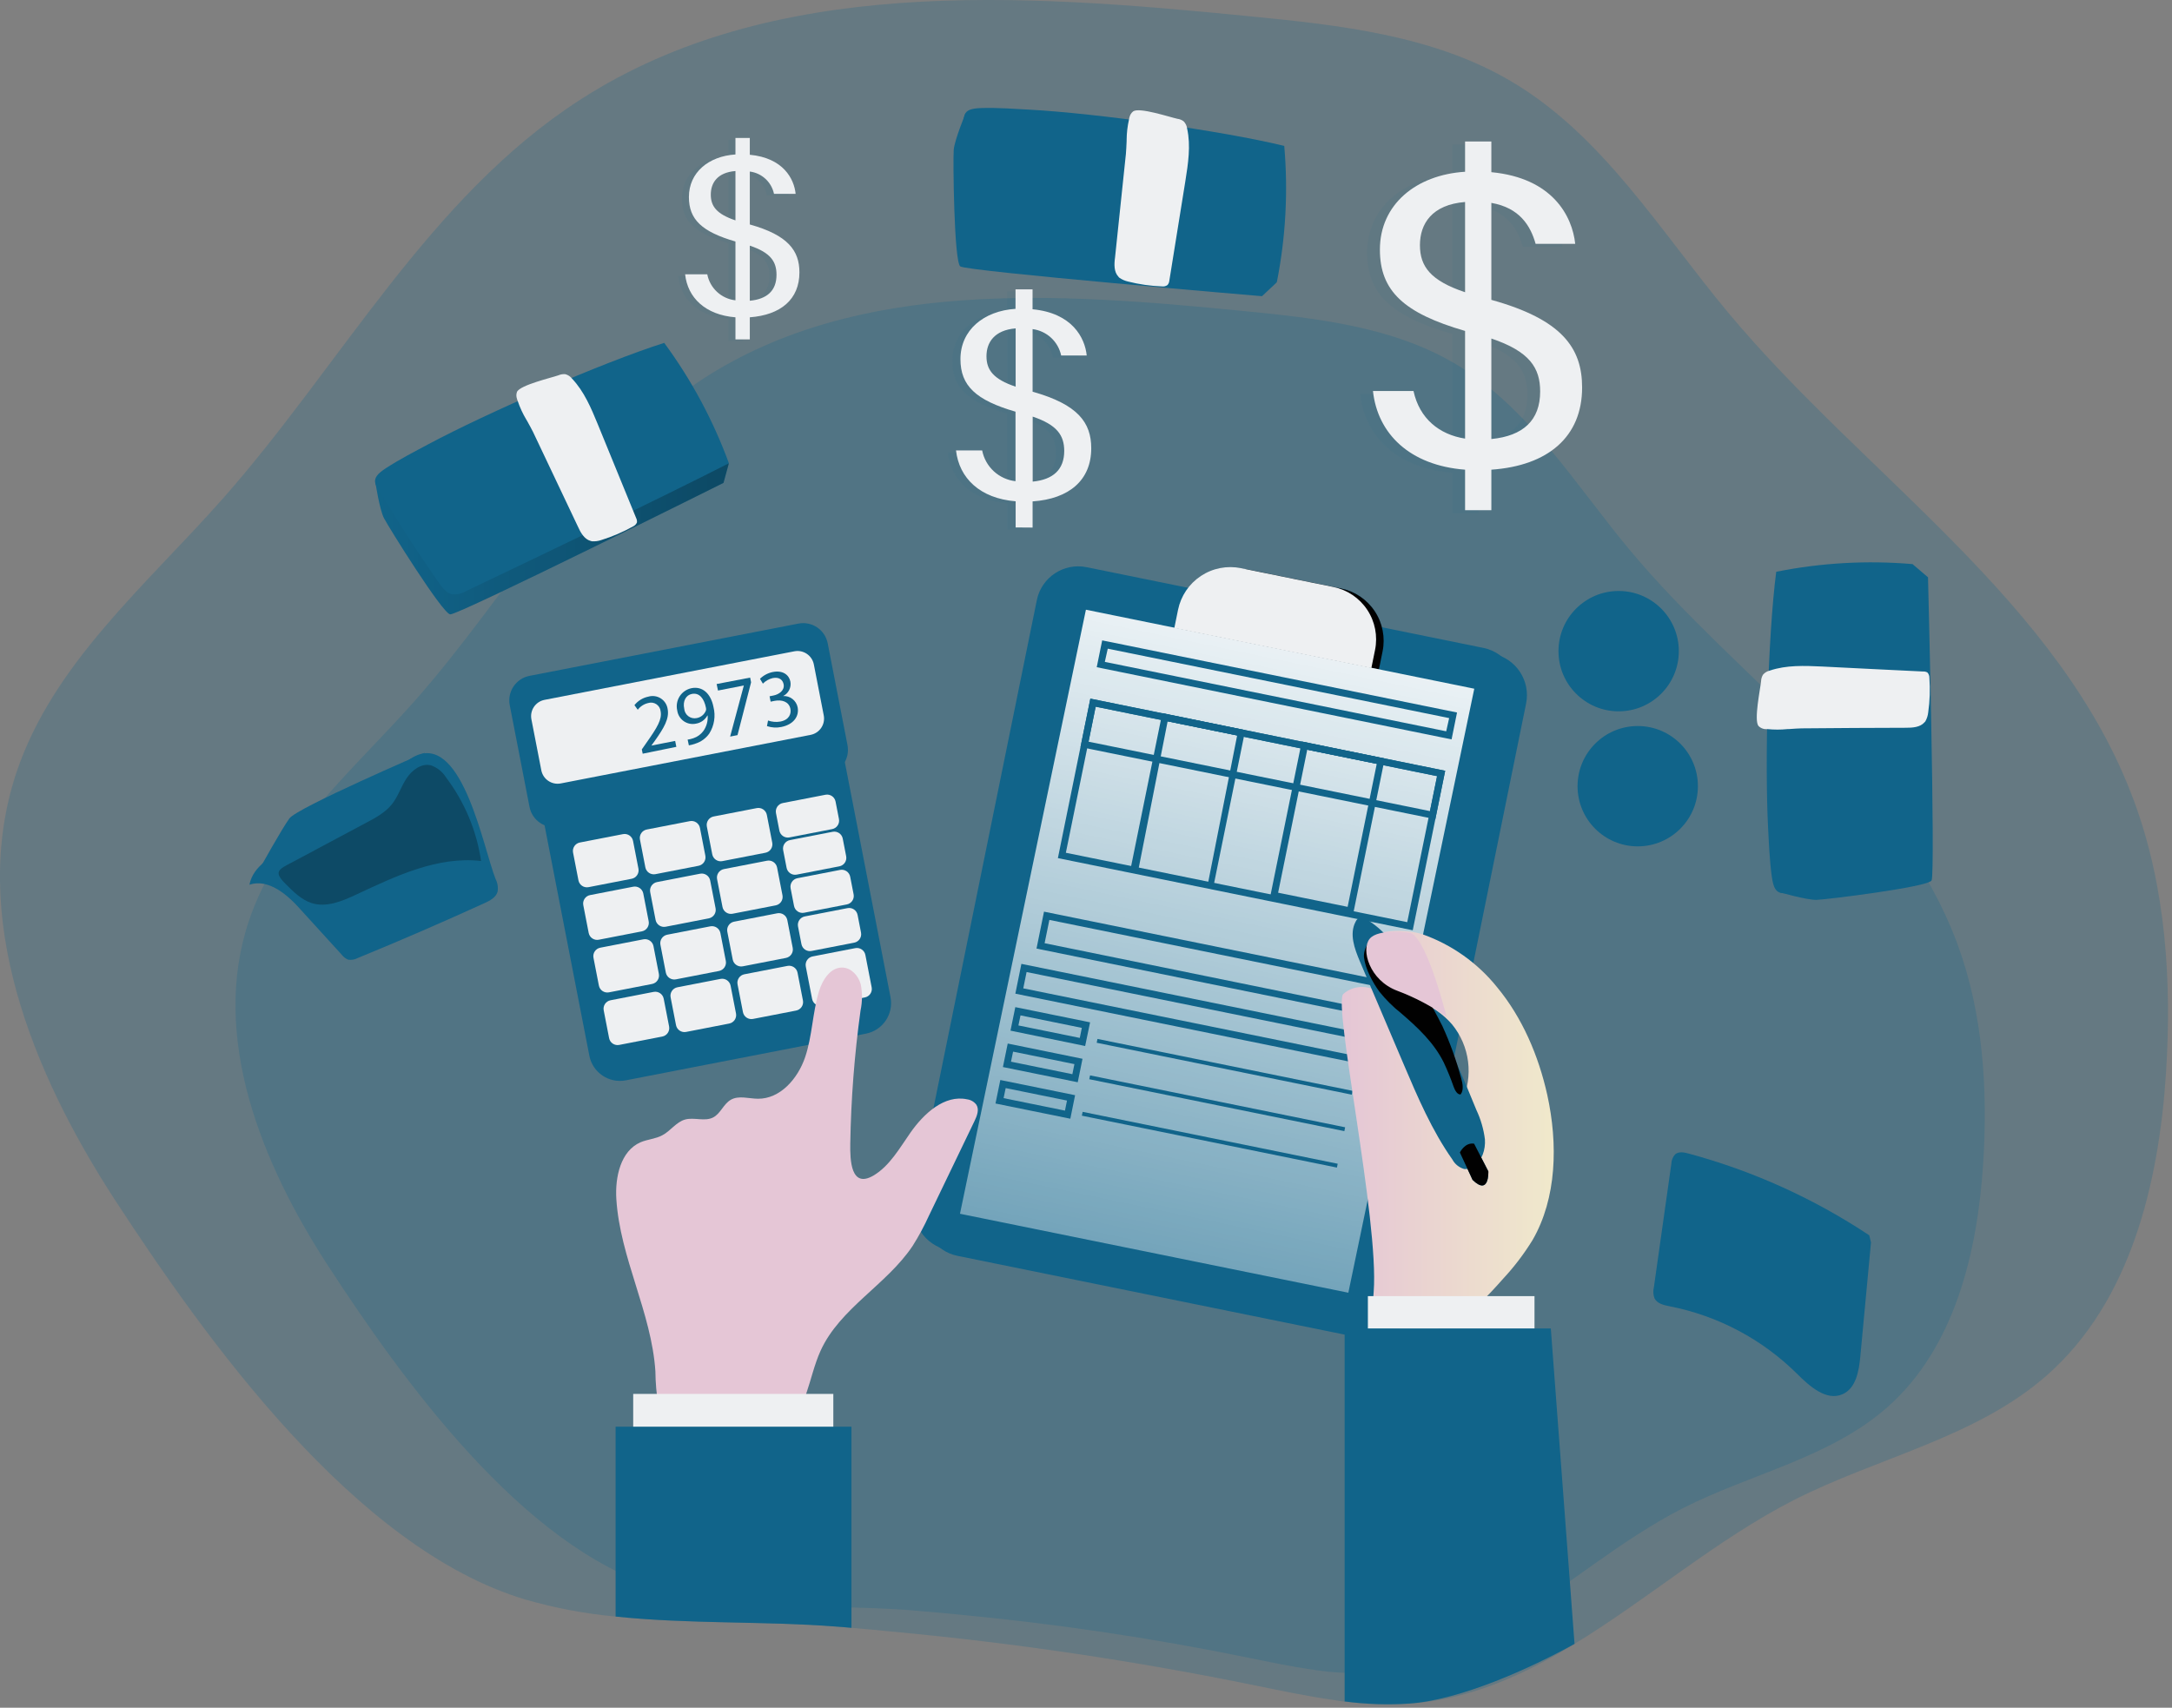 <svg width="510" height="401" viewBox="0 0 510 401" fill="none" xmlns="http://www.w3.org/2000/svg">
<rect x="0" y="0" width="510" height="401" fill="#808080" stroke="none"/>
<g clip-path="url(#clip0)">
<path opacity="0.24" d="M508.59 252.01C506.89 278.01 500.24 305.65 480.67 322.9C464.01 337.6 440.96 342.18 421.16 352.26C403.16 361.46 386.96 375.5 369.71 386.01C367.88 387.15 366.01 388.23 364.14 389.28C353.8 395.01 342.97 399.17 331.02 400.05C325.92 400.392 320.798 400.228 315.73 399.56C314.92 399.46 314.13 399.36 313.31 399.2C307.13 398.35 301.01 397.04 294.88 395.8C266.572 389.995 237.965 385.756 209.19 383.1C206.12 382.77 203.01 382.51 199.93 382.24C198.62 382.11 197.34 382.02 196.04 381.92C181.27 380.77 165.56 381.26 150.24 380.08C148.353 379.953 146.457 379.79 144.55 379.59C137.369 378.931 130.267 377.592 123.34 375.59C83.34 363.64 48.34 314.51 26.88 281.59C7.54 251.8 -7.39 215.01 3.88 181.33C12.46 155.8 34.26 137.47 52.1 117.33C80.1 85.71 100.7 46.33 136.18 23.45C181.27 -5.69 239.47 -1.5 292.92 3.77C314.36 5.87 336.55 8.22 355.04 19.22C376.42 31.92 389.81 54.22 405.75 73.36C437.86 111.88 483.84 141.14 501.13 188.21C508.59 208.47 509.96 230.5 508.59 252.01Z" fill="#11648A"/>
<path opacity="0.24" d="M465.66 273.26C464.29 294.26 458.93 316.55 443.14 330.46C429.69 342.32 411.14 346.02 395.14 354.15C380.59 361.58 367.54 372.91 353.62 381.38C352.15 382.31 350.62 383.18 349.14 384.02C340.79 388.65 332.05 392.02 322.41 392.71C318.294 392.99 314.16 392.86 310.07 392.32C309.41 392.24 308.78 392.16 308.12 392.03C303.12 391.34 298.19 390.28 293.25 389.28C270.408 384.601 247.327 381.18 224.11 379.03C221.63 378.77 219.11 378.56 216.63 378.35C215.58 378.24 214.55 378.16 213.49 378.08C201.58 377.16 188.9 377.55 176.54 376.6C175.007 376.5 173.477 376.37 171.95 376.21C166.154 375.667 160.422 374.579 154.83 372.96C122.57 363.32 94.27 323.68 76.98 297.14C61.38 273.14 49.33 243.42 58.44 216.24C65.36 195.62 82.95 180.85 97.35 164.62C119.93 139.11 136.57 107.36 165.19 88.88C201.59 65.37 248.52 68.75 291.65 73C308.94 74.7 326.85 76.6 341.77 85.47C359.02 95.72 369.82 113.73 382.68 129.15C408.59 160.24 445.68 183.85 459.68 221.83C465.66 238.13 466.77 255.91 465.66 273.26Z" fill="#11648A"/>
<path d="M88.09 112.93C88.09 112.93 89.09 119.61 90.16 121.68C91.23 123.75 103.87 144.03 105.71 144.26C107.55 144.49 169.88 113.39 169.88 113.39L171.15 108.78L88.09 112.93Z" fill="#11648A"/>
<path opacity="0.26" d="M88.09 112.93C88.09 112.93 89.09 119.61 90.16 121.68C91.23 123.75 103.87 144.03 105.71 144.26C107.55 144.49 169.88 113.39 169.88 113.39L171.15 108.78L88.09 112.93Z" fill="url(#paint0_linear)"/>
<path d="M61.27 203.47C61.27 203.47 66.11 194.72 67.95 192.18C69.79 189.64 99.74 176.75 99.74 176.75C99.74 176.75 88.45 189.88 86.38 190.8C84.31 191.72 61.27 203.47 61.27 203.47Z" fill="#11648A"/>
<path opacity="0.26" d="M369.74 288.96C367.91 296.32 368.82 306.47 368.82 306.47L369.71 386.01C367.88 387.15 366.01 388.23 364.14 389.28C353.8 395.01 342.97 399.17 331.02 400.05C325.118 400.431 319.192 400.159 313.35 399.24V332.24C313.353 328.912 312.225 325.681 310.149 323.079C308.074 320.477 305.176 318.657 301.93 317.92C280.04 312.92 234.01 302.66 230.18 303.01C225.11 303.47 216.79 315.01 211.72 321.44C206.65 327.87 208.27 333.18 208.27 333.18L209.22 383.1C206.15 382.77 203.04 382.51 199.96 382.24C198.65 382.11 197.37 382.02 196.07 381.92C181.3 380.77 165.59 381.26 150.27 380.08L146.74 341.49L148.74 327.29C148.74 327.29 148.64 309.22 146.32 301.86C144 294.5 145.4 291.25 145.4 286.18C145.4 281.11 189.2 265 189.2 265L185.89 251.62C185.89 251.62 151.32 260.85 145.79 259.94C140.26 259.03 143.5 250.25 143.5 250.25L196.04 200.5L207.1 240.1C207.1 240.1 202.94 258.1 208.47 266.84C214 275.58 221.37 269.13 223.66 266.39C225.95 263.65 233.74 259.12 233.74 259.12L260.09 165.47C260.09 165.47 332.89 162.23 346.17 161.74C359.45 161.25 362.38 171.46 362.83 173.3C363.28 175.14 355.01 200.96 353.15 215.68C351.29 230.4 359.15 233.68 359.15 233.68C378.51 252.07 371.61 281.56 369.74 288.96Z" fill="url(#paint1_linear)"/>
<path d="M350.602 153.519L257.441 134.565C252.078 133.474 246.845 136.937 245.754 142.301L217.087 283.204C215.996 288.567 219.459 293.8 224.822 294.891L317.984 313.845C323.347 314.936 328.579 311.473 329.67 306.109L358.338 165.206C359.429 159.843 355.965 154.61 350.602 153.519Z" fill="#11648A"/>
<path d="M350.602 153.519L257.441 134.565C252.078 133.474 246.845 136.937 245.754 142.301L217.087 283.204C215.996 288.567 219.459 293.8 224.822 294.891L317.984 313.845C323.347 314.936 328.579 311.473 329.67 306.109L358.338 165.206C359.429 159.843 355.965 154.61 350.602 153.519Z" fill="url(#paint2_linear)"/>
<path d="M348.304 152.138L255.142 133.185C249.779 132.093 244.546 135.557 243.455 140.92L214.788 281.823C213.697 287.186 217.16 292.419 222.524 293.51L315.685 312.464C321.048 313.555 326.281 310.092 327.372 304.729L356.039 163.825C357.13 158.462 353.667 153.23 348.304 152.138Z" fill="#11648A"/>
<path d="M293.163 133.76L314.849 138.172C318.108 138.835 320.97 140.765 322.806 143.539C324.642 146.312 325.3 149.701 324.637 152.96L323.778 157.184L277.486 147.765L278.344 143.552C278.671 141.935 279.315 140.398 280.238 139.03C281.16 137.662 282.344 136.489 283.721 135.58C285.098 134.67 286.64 134.041 288.261 133.729C289.881 133.416 291.547 133.427 293.163 133.76Z" fill="#11648A"/>
<path d="M293.163 133.76L314.849 138.172C318.108 138.835 320.97 140.765 322.806 143.539C324.642 146.312 325.3 149.701 324.637 152.96L323.778 157.184L277.486 147.765L278.344 143.552C278.671 141.935 279.315 140.398 280.238 139.03C281.16 137.662 282.344 136.489 283.721 135.58C285.098 134.67 286.64 134.041 288.261 133.729C289.881 133.416 291.547 133.427 293.163 133.76Z" fill="url(#paint3_linear)"/>
<path d="M316.6 303.55L225.41 285.01L254.98 143.17L346.17 161.72L316.6 303.55Z" fill="url(#paint4_linear)"/>
<path d="M291.397 133.416L313.082 137.828C316.341 138.491 319.203 140.421 321.039 143.195C322.875 145.968 323.533 149.357 322.87 152.616L322.003 156.879L275.741 147.467L276.608 143.204C277.271 139.945 279.202 137.083 281.975 135.247C284.749 133.411 288.137 132.753 291.397 133.416Z" fill="#EEF0F2"/>
<path d="M340.84 173.62L257.52 156.67L258.8 150.37L342.12 167.31L340.84 173.62ZM259.42 155.42L339.58 171.72L340.27 168.62L260.11 152.32L259.42 155.42Z" fill="#11648A"/>
<path d="M331.72 218.44L248.4 201.5L256.02 164.05L339.34 180.99L331.72 218.44ZM250.27 200.24L330.43 216.54L337.43 182.25L257.27 165.94L250.27 200.24Z" fill="#11648A"/>
<path d="M337.03 192.36L253.71 175.42L256.02 164.05L339.34 180.99L337.03 192.36ZM255.61 174.16L335.77 190.46L337.44 182.25L257.27 165.94L255.61 174.16Z" fill="#11648A"/>
<path d="M284.92 208.15L265.44 204.15L272.91 167.44L292.39 171.44L284.92 208.15ZM267.34 204.01L283.66 207.33L290.49 172.7L274.17 169.38L267.34 204.01Z" fill="#11648A"/>
<path d="M317.69 214.81L298.2 210.81L305.67 174.1L325.15 178.1L317.69 214.81ZM300.11 209.62L316.43 212.94L323.27 179.36L306.95 176.04L300.11 209.62Z" fill="#11648A"/>
<path d="M325.68 239.48L243.38 222.74L245.14 214.07L327.45 230.8L325.68 239.48ZM245.28 221.48L324.43 237.62L325.55 232.1L246.4 216.01L245.28 221.48Z" fill="#11648A"/>
<path d="M326.46 251.24L238.41 233.33L239.83 226.33L327.88 244.24L326.46 251.24ZM240.27 232.08L325.16 249.34L325.94 245.52L241.05 228.25L240.27 232.08Z" fill="#11648A"/>
<path d="M254.8 245.62L237.27 242.01L238.4 236.49L255.96 240.06L254.8 245.62ZM239.13 240.79L253.54 243.72L254.02 241.36L239.62 238.43L239.13 240.79Z" fill="#11648A"/>
<path d="M317.586 256.141L257.693 243.956L257.51 244.857L317.403 257.043L317.586 256.141Z" fill="#11648A"/>
<path d="M253.06 254.13L235.49 250.56L236.62 245.04L254.18 248.62L253.06 254.13ZM237.39 249.3L251.8 252.24L252.28 249.87L237.88 246.94L237.39 249.3Z" fill="#11648A"/>
<path d="M315.845 264.702L255.952 252.517L255.768 253.419L315.661 265.604L315.845 264.702Z" fill="#11648A"/>
<path d="M251.32 262.69L233.75 259.12L234.88 253.6L252.44 257.17L251.32 262.69ZM235.65 257.86L250.06 260.79L250.54 258.43L236.14 255.5L235.65 257.86Z" fill="#11648A"/>
<path d="M314.103 273.264L254.21 261.078L254.027 261.98L313.92 274.165L314.103 273.264Z" fill="#11648A"/>
<path opacity="0.26" d="M314.67 227.95C313.94 231.47 310.25 233.56 308.72 236.81C307.968 238.75 307.604 240.819 307.65 242.9L305.7 288.62C305.47 293.85 305.27 299.23 307.01 304.17C308.75 309.11 312.9 313.56 318.11 314.04C319.734 314.214 321.37 313.863 322.78 313.04C325.85 311.15 326.54 307.04 326.88 303.49C329.07 280.38 328.83 257.11 328.1 233.91C328.133 231.784 327.853 229.665 327.27 227.62C326.13 224.34 322.15 219.34 318.7 218.23C312.65 216.24 315.27 224.83 314.67 227.95Z" fill="url(#paint5_linear)"/>
<path d="M185.758 152.381L129.392 163.337C125.429 164.107 122.841 167.945 123.612 171.908L138.382 247.895C139.152 251.858 142.99 254.447 146.953 253.676L203.318 242.72C207.281 241.95 209.869 238.113 209.099 234.15L194.328 158.162C193.558 154.199 189.721 151.611 185.758 152.381Z" fill="#11648A"/>
<path d="M187.471 146.428L124.333 158.701C121.15 159.319 119.072 162.401 119.69 165.583L124.335 189.476C124.953 192.658 128.035 194.736 131.217 194.118L194.355 181.845C197.538 181.226 199.616 178.145 198.997 174.963L194.353 151.07C193.734 147.888 190.653 145.809 187.471 146.428Z" fill="#11648A"/>
<path d="M186.524 152.935L127.862 164.337C125.748 164.748 124.367 166.795 124.778 168.91L127.104 180.876C127.515 182.99 129.562 184.371 131.676 183.96L190.338 172.557C192.453 172.146 193.833 170.099 193.422 167.985L191.096 156.019C190.685 153.904 188.638 152.524 186.524 152.935Z" fill="#EEF0F2"/>
<path d="M146.276 195.867L136.155 197.834C135.06 198.047 134.345 199.107 134.558 200.202L135.825 206.72C136.038 207.815 137.098 208.53 138.193 208.318L148.314 206.35C149.409 206.138 150.124 205.077 149.911 203.982L148.644 197.464C148.432 196.369 147.371 195.654 146.276 195.867Z" fill="#EEF0F2"/>
<path d="M161.986 192.815L151.865 194.782C150.77 194.995 150.055 196.055 150.268 197.151L151.534 203.669C151.747 204.764 152.808 205.479 153.903 205.266L164.023 203.299C165.119 203.086 165.834 202.026 165.621 200.93L164.354 194.412C164.141 193.317 163.081 192.602 161.986 192.815Z" fill="#EEF0F2"/>
<path d="M177.693 189.754L167.572 191.721C166.477 191.934 165.762 192.994 165.975 194.089L167.242 200.607C167.455 201.702 168.515 202.418 169.61 202.205L179.731 200.237C180.826 200.025 181.541 198.964 181.328 197.869L180.061 191.351C179.848 190.256 178.788 189.541 177.693 189.754Z" fill="#EEF0F2"/>
<path d="M148.679 208.212L138.558 210.179C137.463 210.392 136.748 211.452 136.961 212.547L138.227 219.065C138.44 220.16 139.501 220.876 140.596 220.663L150.716 218.696C151.811 218.483 152.527 217.422 152.314 216.327L151.047 209.809C150.834 208.714 149.774 207.999 148.679 208.212Z" fill="#EEF0F2"/>
<path d="M164.388 205.16L154.267 207.127C153.172 207.34 152.457 208.401 152.67 209.496L153.937 216.014C154.15 217.109 155.21 217.824 156.305 217.611L166.426 215.644C167.521 215.431 168.236 214.371 168.023 213.276L166.756 206.758C166.543 205.663 165.483 204.947 164.388 205.16Z" fill="#EEF0F2"/>
<path d="M180.095 202.109L169.975 204.076C168.88 204.289 168.165 205.349 168.377 206.444L169.644 212.962C169.857 214.057 170.918 214.773 172.013 214.56L182.133 212.593C183.228 212.38 183.944 211.319 183.731 210.224L182.464 203.706C182.251 202.611 181.191 201.896 180.095 202.109Z" fill="#EEF0F2"/>
<path d="M151.071 220.567L140.95 222.534C139.855 222.747 139.14 223.807 139.353 224.902L140.62 231.42C140.833 232.516 141.893 233.231 142.988 233.018L153.109 231.051C154.204 230.838 154.919 229.777 154.706 228.682L153.439 222.164C153.226 221.069 152.166 220.354 151.071 220.567Z" fill="#EEF0F2"/>
<path d="M166.79 217.515L156.67 219.483C155.575 219.695 154.859 220.756 155.072 221.851L156.339 228.369C156.552 229.464 157.612 230.179 158.707 229.966L168.828 227.999C169.923 227.786 170.638 226.726 170.426 225.631L169.159 219.113C168.946 218.018 167.885 217.302 166.79 217.515Z" fill="#EEF0F2"/>
<path d="M182.498 214.454L172.377 216.421C171.282 216.634 170.567 217.694 170.78 218.79L172.047 225.308C172.26 226.403 173.32 227.118 174.415 226.905L184.536 224.938C185.631 224.725 186.346 223.665 186.133 222.569L184.866 216.051C184.653 214.956 183.593 214.241 182.498 214.454Z" fill="#EEF0F2"/>
<path d="M153.473 232.912L143.353 234.879C142.258 235.092 141.542 236.153 141.755 237.248L143.022 243.766C143.235 244.861 144.295 245.576 145.391 245.363L155.511 243.396C156.606 243.183 157.322 242.123 157.109 241.028L155.842 234.51C155.629 233.414 154.568 232.699 153.473 232.912Z" fill="#EEF0F2"/>
<path d="M169.183 229.86L159.062 231.828C157.967 232.041 157.252 233.101 157.465 234.196L158.732 240.714C158.944 241.809 160.005 242.524 161.1 242.312L171.221 240.344C172.316 240.131 173.031 239.071 172.818 237.976L171.551 231.458C171.338 230.363 170.278 229.648 169.183 229.86Z" fill="#EEF0F2"/>
<path d="M184.9 226.809L174.78 228.776C173.685 228.989 172.969 230.05 173.182 231.145L174.449 237.663C174.662 238.758 175.722 239.473 176.817 239.26L186.938 237.293C188.033 237.08 188.748 236.02 188.536 234.925L187.269 228.407C187.056 227.311 185.995 226.596 184.9 226.809Z" fill="#EEF0F2"/>
<path d="M193.826 186.619L183.803 188.567C182.708 188.78 181.993 189.84 182.206 190.935L183.003 195.039C183.216 196.134 184.277 196.849 185.372 196.636L195.394 194.688C196.489 194.475 197.205 193.415 196.992 192.32L196.194 188.216C195.981 187.121 194.921 186.406 193.826 186.619Z" fill="#EEF0F2"/>
<path d="M195.513 195.317L185.49 197.265C184.395 197.478 183.68 198.538 183.893 199.633L184.698 203.776C184.911 204.871 185.971 205.586 187.066 205.373L197.089 203.425C198.184 203.212 198.899 202.152 198.686 201.057L197.881 196.914C197.668 195.819 196.608 195.104 195.513 195.317Z" fill="#EEF0F2"/>
<path d="M197.26 204.268L187.238 206.217C186.143 206.429 185.428 207.49 185.64 208.585L186.446 212.727C186.659 213.822 187.719 214.538 188.814 214.325L198.836 212.377C199.932 212.164 200.647 211.103 200.434 210.008L199.629 205.866C199.416 204.771 198.355 204.055 197.26 204.268Z" fill="#EEF0F2"/>
<path d="M199 213.242L188.978 215.19C187.882 215.403 187.167 216.463 187.38 217.558L188.185 221.7C188.398 222.796 189.458 223.511 190.554 223.298L200.576 221.35C201.671 221.137 202.386 220.077 202.173 218.981L201.368 214.839C201.155 213.744 200.095 213.029 199 213.242Z" fill="#EEF0F2"/>
<path d="M200.826 222.637L190.804 224.586C189.709 224.798 188.993 225.859 189.206 226.954L190.685 234.562C190.898 235.657 191.958 236.372 193.053 236.159L203.076 234.211C204.171 233.998 204.886 232.938 204.673 231.842L203.194 224.235C202.982 223.14 201.921 222.425 200.826 222.637Z" fill="#EEF0F2"/>
<path d="M319.98 225.44C320.42 227.99 322.67 229.73 324.83 230.92C330.34 233.92 336.75 235.62 340.96 240.55C342.999 243.043 344.297 246.059 344.705 249.254C345.114 252.449 344.616 255.694 343.27 258.62C342.8 259.57 342.11 260.55 341.1 260.62C340.232 260.586 339.409 260.229 338.79 259.62C332.677 254.668 328.403 247.809 326.65 240.14C326.15 237.95 325.8 235.6 324.43 233.88C322.22 231.1 317.94 231.15 315.43 233.39C312.92 235.63 323.85 286.59 322.55 303.33C322.42 304.97 322.27 306.75 323.08 308.19C323.464 308.829 323.966 309.389 324.56 309.84C329.04 313.48 335.33 313.36 340.3 311.03C345.27 308.7 349.2 304.5 352.92 300.29C355.526 297.494 357.847 294.446 359.85 291.19C365.54 281.36 365.85 268.63 363.3 257.05C361.25 247.86 357.43 238.93 351.52 231.8C346.949 226.115 340.886 221.814 334.01 219.38C329.67 217.97 318.64 217.52 319.98 225.44Z" fill="url(#paint6_linear)"/>
<path d="M360.31 304.35H321.19V312.07H360.31V304.35Z" fill="#EEF0F2"/>
<path d="M364.14 311.94L369.71 386.01C359.37 391.74 342.97 399.17 331.02 400.01C325.92 400.352 320.798 400.188 315.73 399.52V311.94H364.14Z" fill="#11648A"/>
<path d="M384.55 198.74C392.354 198.74 398.68 192.414 398.68 184.61C398.68 176.806 392.354 170.48 384.55 170.48C376.746 170.48 370.42 176.806 370.42 184.61C370.42 192.414 376.746 198.74 384.55 198.74Z" fill="#11648A"/>
<path d="M380.07 167.03C387.874 167.03 394.2 160.704 394.2 152.9C394.2 145.096 387.874 138.77 380.07 138.77C372.266 138.77 365.94 145.096 365.94 152.9C365.94 160.704 372.266 167.03 380.07 167.03Z" fill="#11648A"/>
<path d="M155.96 80.51C162.338 89.166 167.452 98.684 171.15 108.78C154.92 117.07 125.9 130.94 109.46 138.78C108.478 139.391 107.321 139.661 106.17 139.55C104.87 139.28 103.98 138.12 103.17 137.03C98.783 130.757 94.583 124.323 90.57 117.73C88.09 113.68 86.43 112.65 90.64 109.92C93.84 107.84 97.29 106.07 100.64 104.28C114.27 97 141.27 85.19 155.96 80.51Z" fill="#11648A"/>
<path opacity="0.26" d="M94.54 115.22C94.54 115.22 97.65 112.22 98.01 109.34L148.2 86.2C148.2 86.2 154.41 89.08 156.92 88.12L164.92 103.12C164.92 103.12 163.27 106.62 163.27 108.75L113.56 133.09C113.56 133.09 107.94 132.49 105.08 132.97L94.54 115.22Z" fill="url(#paint7_linear)"/>
<path d="M149.56 122.68C149.378 123.107 149.037 123.448 148.61 123.63C146.251 124.947 143.761 126.012 141.18 126.81C140.474 127.056 139.725 127.154 138.98 127.1C138.869 127.088 138.761 127.058 138.66 127.01C137.18 126.61 136.3 125.01 135.66 123.57C132.15 116.2 128.66 108.84 125.18 101.47C124.89 100.85 124.33 99.87 123.74 98.79L123.58 98.53C122.764 97.164 122.093 95.716 121.58 94.21C121.52 94.121 121.486 94.017 121.48 93.91C121.431 93.831 121.4 93.742 121.39 93.65C121.201 93.123 121.201 92.547 121.39 92.02C122.14 90.41 129.47 88.71 131.14 88.12C131.634 87.906 132.173 87.817 132.71 87.86C133.351 88.016 133.919 88.387 134.32 88.91C137.16 91.91 138.8 95.81 140.37 99.64C143.35 106.973 146.35 114.307 149.37 121.64C149.535 121.96 149.601 122.322 149.56 122.68Z" fill="#EEF0F2"/>
<path d="M68.11 198.87C64.02 200.78 59.43 203.3 58.57 207.74C63.13 206.25 67.57 210.15 70.73 213.74L80.27 224.21C80.649 224.717 81.161 225.108 81.75 225.34C82.51 225.465 83.291 225.335 83.97 224.97C93.97 220.87 103.9 216.57 113.76 212.07C115.04 211.49 116.47 210.74 116.84 209.37C117.005 208.343 116.833 207.291 116.35 206.37C113.46 198.97 108.73 173.24 98.07 177.28C93.75 178.93 90.07 185.21 86.63 188.14C81.07 192.79 74.59 195.85 68.11 198.87Z" fill="#11648A"/>
<path d="M438.92 290.07C425.894 281.415 411.551 274.927 396.45 270.86C395.45 270.58 394.18 270.35 393.35 271.04C392.786 271.656 392.463 272.455 392.44 273.29C391.067 282.95 389.7 292.617 388.34 302.29C388.129 303.138 388.178 304.03 388.48 304.85C389.1 306.11 390.69 306.47 392.06 306.74C403.335 308.948 413.708 314.434 421.88 322.51C424.88 325.51 428.88 329.11 432.71 327.35C435.77 325.95 436.48 322.01 436.8 318.66L439.32 291.76" fill="#11648A"/>
<path d="M213.76 265.99C216.9 261.5 221.76 256.99 227.09 258.14C227.521 258.196 227.936 258.338 228.31 258.558C228.685 258.778 229.011 259.071 229.27 259.42C229.98 260.56 229.4 262.03 228.82 263.24L218.13 285.44C217.02 287.888 215.743 290.256 214.31 292.53C208.22 301.69 197.21 307.18 192.67 317.19C189.82 323.49 189.49 331.53 183.91 335.61C180.91 337.83 176.91 338.29 173.12 338.36C169.985 338.407 166.851 338.233 163.74 337.84C161.959 337.707 160.225 337.203 158.65 336.36C157.574 335.6 156.658 334.634 155.956 333.518C155.254 332.403 154.78 331.16 154.56 329.86C154.141 327.26 153.917 324.633 153.89 322C152.98 308.17 145.58 295.38 144.72 281.54C144.4 276.4 145.72 270.25 150.41 268.22C152.06 267.52 153.94 267.43 155.51 266.58C157.44 265.58 158.77 263.46 160.88 262.88C162.99 262.3 165.48 263.41 167.45 262.39C169.2 261.49 169.88 259.23 171.59 258.25C173.46 257.17 175.8 257.98 177.95 258C183.22 258.06 187.35 253.25 189.04 248.27C190.73 243.29 190.77 237.88 192.28 232.84C193.11 230.1 195.01 227.07 197.86 227.2C199.93 227.29 201.57 229.14 202.11 231.14C202.508 233.172 202.491 235.264 202.06 237.29C200.627 247.655 199.823 258.098 199.65 268.56C199.59 272.4 199.77 279.14 205.09 276.04C208.9 273.79 211.27 269.54 213.76 265.99Z" fill="url(#paint8_linear)"/>
<path d="M195.67 327.31H148.68V336.04H195.67V327.31Z" fill="#EEF0F2"/>
<path d="M199.93 335.01V382.24C198.62 382.11 197.34 382.02 196.04 381.92C179.44 380.64 161.63 381.39 144.55 379.59V335.01H199.93Z" fill="#11648A"/>
<path d="M320.73 215.77C320.407 215.532 320.021 215.396 319.62 215.38C319.318 215.435 319.035 215.567 318.798 215.763C318.562 215.959 318.38 216.213 318.27 216.5C316.81 219.32 318.04 222.73 319.27 225.66L329.62 249.97C332.9 257.68 336.22 265.45 341.04 272.29C341.329 272.822 341.721 273.292 342.193 273.671C342.665 274.05 343.208 274.332 343.79 274.5C344.58 274.581 345.372 274.363 346.01 273.89C348.01 272.56 348.83 269.94 348.67 267.54C348.371 265.152 347.696 262.827 346.67 260.65C343.45 252.65 340.34 245.65 336.42 238.11C332.27 230.08 328.86 220.72 320.73 215.77Z" fill="#11648A"/>
<path d="M320.73 215.77C320.407 215.532 320.021 215.396 319.62 215.38C319.318 215.435 319.035 215.567 318.798 215.763C318.562 215.959 318.38 216.213 318.27 216.5C316.81 219.32 318.04 222.73 319.27 225.66L329.62 249.97C332.9 257.68 336.22 265.45 341.04 272.29C341.329 272.822 341.721 273.292 342.193 273.671C342.665 274.05 343.208 274.332 343.79 274.5C344.58 274.581 345.372 274.363 346.01 273.89C348.01 272.56 348.83 269.94 348.67 267.54C348.371 265.152 347.696 262.827 346.67 260.65C343.45 252.65 340.34 245.65 336.42 238.11C332.27 230.08 328.86 220.72 320.73 215.77Z" fill="url(#paint9_linear)"/>
<path d="M323.86 232.82C325.37 234.71 327.091 236.421 328.99 237.92C332.82 241.22 336.65 244.76 338.99 249.46C339.877 251.351 340.665 253.287 341.35 255.26C341.66 256.07 342.16 257.02 342.95 257C343.74 256 343.45 254.47 343.1 253.2C341.974 249.001 340.499 244.903 338.69 240.95C335.996 235.569 332.879 230.409 329.37 225.52C328.367 223.929 327.208 222.442 325.91 221.08C325.333 220.397 324.518 219.957 323.63 219.85C321.71 219.85 320.09 222.85 320.27 224.77C320.57 227.5 322.34 230.74 323.86 232.82Z" fill="url(#paint10_linear)"/>
<path d="M346.587 272.331C348.466 270.731 349.189 268.492 348.2 267.332C347.212 266.171 344.887 266.528 343.008 268.129C341.128 269.73 340.406 271.968 341.394 273.128C342.382 274.289 344.707 273.932 346.587 272.331Z" fill="url(#paint11_linear)"/>
<path d="M331.2 219.06C331.2 219.06 323.67 217.91 321.6 220.45C319.53 222.99 321.52 230.2 328.12 232.66C332.197 234.192 336.067 236.228 339.64 238.72C339.64 238.72 335.19 220.62 331.2 219.06Z" fill="url(#paint12_linear)"/>
<path d="M342.79 270.62C342.79 270.62 343.96 268.19 346.13 268.55L349.47 275.05C349.47 275.05 349.74 280.91 345.77 277.05L342.79 270.62Z" fill="#11648A"/>
<path d="M342.79 270.62C342.79 270.62 343.96 268.19 346.13 268.55L349.47 275.05C349.47 275.05 349.74 280.91 345.77 277.05L342.79 270.62Z" fill="url(#paint13_linear)"/>
<path opacity="0.26" d="M85.88 193.25C88.15 192.05 90.48 190.8 92.07 188.79C93.49 186.97 94.19 184.69 95.44 182.79C96.69 180.89 98.9 179.17 101.15 179.7C102.641 180.211 103.909 181.221 104.74 182.56C109.082 188.304 111.909 195.047 112.96 202.17C102.77 201.01 92.96 205.7 83.64 210.06C80.35 211.61 76.64 213.16 73.18 212.06C70.74 211.28 68.78 209.29 67.01 207.51C64.21 204.72 65.34 204.16 68.54 202.51L85.88 193.25Z" fill="url(#paint14_linear)"/>
<path opacity="0.26" d="M137.51 124.79L148.65 119.9C149.067 120.878 149.369 121.902 149.55 122.95C149.43 123.44 142.23 127.04 139.87 126.78C137.51 126.52 136.87 125.25 136.87 125.25L137.51 124.79Z" fill="url(#paint15_linear)"/>
<path opacity="0.26" d="M138.66 127.01C137.18 126.61 136.3 125.01 135.66 123.57C132.15 116.2 128.66 108.84 125.18 101.47C124.89 100.85 124.33 99.87 123.74 98.79L123.58 98.53C122.4 95.94 121.58 94.24 121.58 94.24C121.556 94.137 121.523 94.037 121.48 93.94C121.431 93.861 121.4 93.772 121.39 93.68C121.12 93.09 120.93 92.24 121.39 92.05C122.17 91.75 123.97 93.75 123.97 93.75L137.97 124.42L138.66 127.01Z" fill="url(#paint16_linear)"/>
<path d="M226.72 26.62C226.72 26.62 224.13 32.87 223.94 35.18C223.75 37.49 224.01 61.4 225.47 62.55C226.93 63.7 296.33 69.55 296.33 69.55L299.81 66.28L226.72 26.62Z" fill="#11648A"/>
<path opacity="0.26" d="M226.72 26.62C226.72 26.62 224.13 32.87 223.94 35.18C223.75 37.49 224.01 61.4 225.47 62.55C226.93 63.7 296.33 69.55 296.33 69.55L299.81 66.28L226.72 26.62Z" fill="url(#paint17_linear)"/>
<path d="M301.55 34.26C302.484 44.955 301.898 55.729 299.81 66.26C281.63 64.89 249.64 61.63 231.51 59.79C230.348 59.813 229.21 59.455 228.27 58.77C227.27 57.87 227.15 56.41 227.07 55.09C226.57 47.403 226.32 39.71 226.32 32.01C226.32 27.25 225.43 25.51 230.45 25.37C234.26 25.26 238.13 25.55 241.93 25.76C257.37 26.62 286.55 30.62 301.55 34.26Z" fill="#11648A"/>
<path opacity="0.26" d="M231.04 31.93C231.04 31.93 235.25 30.99 237.04 28.72L291.94 35.07C291.94 35.07 295.75 40.76 298.39 41.25L297.39 58.25C297.39 58.25 294.16 60.35 293.03 62.19L237.97 57.07C237.97 57.07 233.48 53.64 230.78 52.56L231.04 31.93Z" fill="url(#paint18_linear)"/>
<path d="M274.13 66.93C273.756 67.205 273.289 67.32 272.83 67.25C270.13 67.147 267.449 66.762 264.83 66.1C264.112 65.935 263.433 65.632 262.83 65.21C262.737 65.139 262.659 65.05 262.6 64.95C261.54 63.85 261.6 62.02 261.82 60.45C262.66 52.34 263.53 44.24 264.37 36.13C264.44 35.45 264.48 34.32 264.54 33.13C264.54 33.01 264.54 32.94 264.54 32.82C264.555 31.228 264.739 29.643 265.09 28.09C265.077 27.985 265.102 27.879 265.16 27.79C265.153 27.697 265.17 27.604 265.21 27.52C265.337 26.973 265.648 26.486 266.09 26.14C267.57 25.14 274.71 27.52 276.44 27.89C276.976 27.955 277.486 28.158 277.92 28.48C278.384 28.946 278.677 29.556 278.75 30.21C279.63 34.21 278.98 38.44 278.33 42.53C277.07 50.31 275.813 58.117 274.56 65.95C274.522 66.314 274.372 66.656 274.13 66.93Z" fill="#EEF0F2"/>
<path opacity="0.26" d="M262.75 62.46L274.81 64.08C274.658 65.135 274.382 66.169 273.99 67.16C273.63 67.51 265.61 66.84 263.73 65.39C261.85 63.94 261.97 62.53 261.97 62.53L262.75 62.46Z" fill="url(#paint19_linear)"/>
<path opacity="0.26" d="M262.58 64.95C261.52 63.85 261.58 62.02 261.8 60.45C262.64 52.34 263.51 44.24 264.35 36.13C264.42 35.45 264.46 34.32 264.52 33.13C264.52 33.01 264.52 32.94 264.52 32.82C264.86 30 265.08 28.14 265.08 28.14C265.08 28.14 265.08 27.97 265.15 27.84C265.143 27.747 265.16 27.654 265.2 27.57C265.28 26.93 265.56 26.1 266.08 26.19C266.9 26.34 267.4 28.98 267.4 28.98L263.4 62.46L262.58 64.95Z" fill="url(#paint20_linear)"/>
<path d="M417.73 209.48C417.73 209.48 424.22 211.36 426.54 211.3C428.86 211.24 452.59 208.3 453.54 206.76C454.49 205.22 452.71 135.56 452.71 135.56L449.07 132.46L417.73 209.48Z" fill="#11648A"/>
<path opacity="0.26" d="M417.73 209.48C417.73 209.48 424.22 211.36 426.54 211.3C428.86 211.24 452.59 208.3 453.54 206.76C454.49 205.22 452.71 135.56 452.71 135.56L449.07 132.46L417.73 209.48Z" fill="url(#paint21_linear)"/>
<path d="M417.07 134.26C427.598 132.152 438.372 131.546 449.07 132.46C449.72 150.68 450 182.83 450.18 201.06C450.312 202.21 450.066 203.372 449.48 204.37C448.69 205.43 447.25 205.75 445.95 205.98C438.37 207.313 430.75 208.407 423.09 209.26C418.37 209.79 416.73 210.86 416.04 205.89C415.51 202.12 415.37 198.24 415.16 194.44C414.37 179.01 415.08 149.62 417.07 134.26Z" fill="#11648A"/>
<path opacity="0.26" d="M422.53 204.62C422.53 204.62 421.13 200.54 418.68 199L418.94 143.73C418.94 143.73 424.18 139.31 424.37 136.63L441.37 135.72C441.37 135.72 443.81 138.72 445.77 139.62L446.77 194.96C446.77 194.96 443.85 199.8 443.07 202.6L422.53 204.62Z" fill="url(#paint22_linear)"/>
<path d="M452.57 157.91C452.881 158.254 453.046 158.706 453.03 159.17C453.23 161.865 453.14 164.574 452.76 167.25C452.687 167.991 452.463 168.709 452.1 169.36C452.043 169.456 451.968 169.541 451.88 169.61C450.88 170.78 449.07 170.9 447.49 170.89C439.33 170.89 431.19 170.97 423.04 171.03C422.35 171.03 421.22 171.12 420.04 171.2H419.73C418.147 171.361 416.553 171.361 414.97 171.2C414.869 171.232 414.761 171.232 414.66 171.2C414.568 171.224 414.472 171.224 414.38 171.2C413.824 171.13 413.306 170.877 412.91 170.48C411.78 169.12 413.34 161.76 413.51 159.99C413.525 159.452 413.673 158.927 413.94 158.46C414.354 157.951 414.929 157.599 415.57 157.46C419.47 156.14 423.72 156.32 427.86 156.51C435.73 156.9 443.63 157.31 451.55 157.68C451.905 157.653 452.26 157.734 452.57 157.91Z" fill="#EEF0F2"/>
<path opacity="0.26" d="M449.39 169.72L449.66 157.55C450.725 157.586 451.782 157.747 452.81 158.03C453.2 158.34 453.42 166.39 452.19 168.42C450.96 170.45 449.54 170.49 449.54 170.49L449.39 169.72Z" fill="url(#paint23_linear)"/>
<path opacity="0.26" d="M451.88 169.62C450.88 170.79 449.07 170.91 447.49 170.9C439.33 170.9 431.19 170.98 423.04 171.04C422.35 171.04 421.22 171.13 420.04 171.21H419.73H415.01C414.95 171.21 414.83 171.21 414.7 171.21C414.608 171.234 414.512 171.234 414.42 171.21C413.78 171.21 412.92 171.02 412.95 170.49C413.02 169.65 415.59 168.87 415.59 168.87L449.31 169.15L451.88 169.62Z" fill="url(#paint24_linear)"/>
<path d="M150.91 176.98L150.7 175.98L151.77 174.44C154.35 170.79 155.47 168.91 155.12 167.03C155.089 166.692 154.982 166.366 154.807 166.075C154.633 165.785 154.395 165.537 154.111 165.351C153.828 165.164 153.506 165.044 153.17 164.999C152.834 164.954 152.492 164.985 152.17 165.09C151.206 165.317 150.35 165.872 149.75 166.66L148.97 165.58C149.79 164.549 150.948 163.84 152.24 163.58C152.726 163.437 153.236 163.4 153.737 163.47C154.239 163.54 154.719 163.717 155.147 163.987C155.575 164.258 155.94 164.617 156.218 165.04C156.496 165.463 156.681 165.94 156.76 166.44C157.21 168.73 155.91 170.91 153.76 173.95L152.95 175.07L158.53 173.98L158.81 175.37L150.91 176.98Z" fill="#11648A"/>
<path d="M161.46 173.67C161.916 173.608 162.365 173.5 162.8 173.35C163.745 173.038 164.57 172.441 165.16 171.64C165.906 170.583 166.26 169.3 166.16 168.01H166.1C165.831 168.509 165.451 168.941 164.99 169.272C164.529 169.603 163.999 169.824 163.44 169.92C162.946 170.028 162.435 170.033 161.938 169.934C161.442 169.835 160.972 169.635 160.557 169.346C160.142 169.057 159.791 168.685 159.527 168.254C159.262 167.822 159.09 167.341 159.02 166.84C158.887 166.273 158.868 165.686 158.967 165.112C159.065 164.539 159.278 163.99 159.592 163.501C159.907 163.011 160.316 162.589 160.797 162.261C161.278 161.933 161.819 161.705 162.39 161.59C164.93 161.09 166.91 162.84 167.53 166.02C167.797 167.075 167.846 168.173 167.674 169.248C167.502 170.323 167.113 171.351 166.53 172.27C165.731 173.39 164.585 174.216 163.27 174.62C162.778 174.805 162.269 174.939 161.75 175.02L161.46 173.67ZM160.66 166.41C160.686 166.754 160.785 167.089 160.95 167.393C161.115 167.696 161.342 167.961 161.617 168.17C161.892 168.379 162.209 168.527 162.545 168.605C162.882 168.682 163.231 168.688 163.57 168.62C164.059 168.538 164.519 168.33 164.903 168.016C165.287 167.702 165.582 167.293 165.76 166.83C165.818 166.621 165.818 166.399 165.76 166.19C165.34 164.07 164.24 162.6 162.48 162.94C161.08 163.19 160.27 164.62 160.66 166.41Z" fill="#11648A"/>
<path d="M176.14 159.11L176.36 160.22L173.17 172.62L171.44 172.96L174.66 160.96L168.59 162.15L168.27 160.62L176.14 159.11Z" fill="#11648A"/>
<path d="M180.34 169.19C181.273 169.519 182.275 169.601 183.25 169.43C185.41 169 185.81 167.49 185.59 166.43C185.23 164.69 183.51 164.26 181.89 164.57L180.95 164.76L180.7 163.5L181.64 163.31C182.86 163.07 184.29 162.14 184 160.67C183.8 159.67 183 158.92 181.45 159.22C180.567 159.426 179.762 159.881 179.13 160.53L178.45 159.39C179.276 158.582 180.318 158.03 181.45 157.8C183.9 157.32 185.3 158.55 185.59 160.06C185.712 160.733 185.611 161.427 185.302 162.037C184.993 162.647 184.494 163.14 183.88 163.44C184.671 163.398 185.45 163.641 186.076 164.126C186.702 164.611 187.133 165.304 187.29 166.08C187.68 168.08 186.47 170.08 183.49 170.7C182.359 170.941 181.185 170.872 180.09 170.5L180.34 169.19Z" fill="#11648A"/>
<g opacity="0.24">
<path opacity="0.24" d="M341.03 120.52V111.02C328.03 109.97 320.47 102.56 319.39 92.53H328.91C330.32 99.01 334.97 102.77 341.03 103.71V78.43C326.64 74.26 321.03 69.04 321.03 59.33C321.03 48.78 329.47 41.78 341.03 41.05V33.95H347.19V41.15C361.58 42.51 366.19 51.49 366.88 57.97H357.58C356.39 53.69 353.79 49.51 347.19 48.36V71.13C363.75 75.72 368.51 82.4 368.51 91.7C368.51 103.29 360.51 110.08 347.19 111.02V120.52H341.03ZM341.03 69.35V48.15C333.24 48.78 330.43 53.27 330.43 58.28C330.43 63.29 332.92 66.62 341.03 69.35ZM347.19 80.21V103.81C354.66 103.08 358.66 99.43 358.66 92.64C358.66 87.1 356.17 83.24 347.19 80.21Z" fill="#11648A"/>
</g>
<path d="M344.01 119.8V110.29C331.01 109.29 323.46 101.84 322.38 91.81H331.9C333.3 98.29 337.95 102.05 344.01 102.99V77.71C329.63 73.54 324.01 68.32 324.01 58.61C324.01 48.06 332.45 41.06 344.01 40.33V33.23H350.18V40.43C364.57 41.79 369.18 50.77 369.87 57.25H360.57C359.37 52.97 356.78 48.79 350.18 47.64V70.41C366.73 75 371.49 81.68 371.49 90.98C371.49 102.57 363.49 109.36 350.18 110.29V119.8H344.01ZM344.01 68.63V47.43C336.22 48.06 333.41 52.55 333.41 57.56C333.41 62.57 335.9 65.91 344.01 68.62V68.63ZM350.18 79.49V103.09C357.65 102.36 361.64 98.7 361.64 91.92C361.64 86.38 359.16 82.52 350.18 79.49Z" fill="#EEF0F2"/>
<g opacity="0.24">
<path opacity="0.24" d="M236.55 124.32V118.18C228.17 117.5 223.28 112.71 222.55 106.24H228.7C229.066 108.119 230.022 109.831 231.428 111.13C232.835 112.428 234.618 113.244 236.52 113.46V97.13C227.23 94.44 223.6 91.06 223.6 84.79C223.6 77.98 229.05 73.46 236.52 72.99V68.4H240.52V73.06C249.82 73.93 252.82 79.73 253.24 83.92H247.24C246.908 82.315 246.082 80.854 244.879 79.741C243.676 78.627 242.156 77.918 240.53 77.71V92.41C251.22 95.41 254.3 99.7 254.3 105.7C254.3 113.19 249.13 117.57 240.53 118.18V124.32H236.55ZM236.55 91.32V77.62C231.55 78.02 229.7 80.92 229.7 84.16C229.7 87.4 231.27 89.51 236.55 91.27V91.32ZM240.55 98.32V113.52C245.38 113.05 247.96 110.69 247.96 106.31C247.94 102.73 246.33 100.24 240.53 98.28L240.55 98.32Z" fill="#11648A"/>
</g>
<path d="M238.48 123.85V117.71C230.1 117.04 225.21 112.25 224.48 105.77H230.62C230.987 107.65 231.944 109.364 233.352 110.663C234.761 111.961 236.546 112.776 238.45 112.99V96.67C229.16 93.97 225.52 90.6 225.52 84.33C225.52 77.52 230.97 73 238.45 72.52V67.94H242.45V72.62C251.75 73.5 254.75 79.3 255.17 83.48H249.17C248.833 81.878 248.006 80.421 246.804 79.31C245.601 78.199 244.083 77.49 242.46 77.28V91.98C253.15 94.98 256.23 99.26 256.23 105.26C256.23 112.75 251.06 117.14 242.46 117.74V123.88L238.48 123.85ZM238.48 90.85V77.11C233.48 77.52 231.63 80.42 231.63 83.65C231.63 86.88 233.27 89.05 238.48 90.8V90.85ZM242.48 97.85V113.09C247.3 112.62 249.89 110.26 249.89 105.87C249.87 102.27 248.27 99.77 242.46 97.82L242.48 97.85Z" fill="#EEF0F2"/>
<g opacity="0.24">
<path opacity="0.24" d="M171.06 80.1V74.91C163.97 74.33 159.83 70.28 159.24 64.81H164.44C164.748 66.4 165.557 67.85 166.748 68.947C167.939 70.045 169.45 70.733 171.06 70.91V57.1C163.2 54.82 160.12 51.97 160.12 46.66C160.12 40.9 164.73 37.07 171.06 36.66V32.8H174.43V36.73C182.29 37.47 184.83 42.38 185.19 45.92H180.1C179.818 44.564 179.12 43.33 178.104 42.389C177.088 41.448 175.804 40.847 174.43 40.67V53.11C183.43 55.62 186.07 59.27 186.07 64.35C186.07 70.68 181.7 74.35 174.43 74.91V80.1H171.06ZM171.06 52.1V40.56C166.8 40.9 165.27 43.35 165.27 46.09C165.27 48.83 166.63 50.62 171.06 52.14V52.1ZM174.43 58.03V70.93C178.51 70.53 180.69 68.53 180.69 64.82C180.69 61.84 179.34 59.73 174.43 58.07V58.03Z" fill="#11648A"/>
</g>
<path d="M172.69 79.7V74.51C165.6 73.94 161.46 69.89 160.87 64.41H166.07C166.378 66.001 167.186 67.452 168.377 68.552C169.568 69.651 171.079 70.341 172.69 70.52V56.71C164.83 54.43 161.76 51.57 161.76 46.27C161.76 40.5 166.37 36.68 172.69 36.27V32.4H176.06V36.34C183.92 37.08 186.46 41.99 186.82 45.52H181.74C181.454 44.165 180.754 42.933 179.736 41.994C178.718 41.055 177.434 40.456 176.06 40.28V52.71C185.06 55.22 187.71 58.88 187.71 63.96C187.71 70.29 183.33 73.96 176.06 74.51V79.7H172.69ZM172.69 51.75V40.16C168.43 40.5 166.9 42.96 166.9 45.7C166.9 48.44 168.27 50.26 172.69 51.75ZM176.06 57.68V70.62C180.14 70.23 182.33 68.23 182.33 64.52C182.33 61.45 180.97 59.33 176.06 57.68Z" fill="#EEF0F2"/>
</g>
<defs>
<linearGradient id="paint0_linear" x1="88.09" y1="126.52" x2="171.15" y2="126.52" gradientUnits="userSpaceOnUse">
<stop stop-color="#010101" stop-opacity="0"/>
<stop offset="0.95" stop-color="#010101"/>
</linearGradient>
<linearGradient id="paint1_linear" x1="60499.2" y1="41654.9" x2="57763.1" y2="161510" gradientUnits="userSpaceOnUse">
<stop stop-color="#010101" stop-opacity="0"/>
<stop offset="0.95" stop-color="#010101"/>
</linearGradient>
<linearGradient id="paint2_linear" x1="35585.4" y1="39853.8" x2="53669.3" y2="42171.6" gradientUnits="userSpaceOnUse">
<stop stop-color="#010101" stop-opacity="0"/>
<stop offset="0.95" stop-color="#010101"/>
</linearGradient>
<linearGradient id="paint3_linear" x1="15893.9" y1="2657.71" x2="15031.5" y2="3866.84" gradientUnits="userSpaceOnUse">
<stop stop-color="#010101" stop-opacity="0"/>
<stop offset="0.95" stop-color="#010101"/>
</linearGradient>
<linearGradient id="paint4_linear" x1="246.1" y1="413.19" x2="309.26" y2="111.09" gradientUnits="userSpaceOnUse">
<stop stop-color="white" stop-opacity="0"/>
<stop offset="0.95" stop-color="white"/>
</linearGradient>
<linearGradient id="paint5_linear" x1="7416.44" y1="27271.4" x2="7948.58" y2="27271.4" gradientUnits="userSpaceOnUse">
<stop stop-color="#010101" stop-opacity="0"/>
<stop offset="0.95" stop-color="#010101"/>
</linearGradient>
<linearGradient id="paint6_linear" x1="315.08" y1="265.64" x2="364.87" y2="265.64" gradientUnits="userSpaceOnUse">
<stop stop-color="#E5C6D6"/>
<stop offset="0.42" stop-color="#EAD4D0"/>
<stop offset="1" stop-color="#F0E9CB"/>
</linearGradient>
<linearGradient id="paint7_linear" x1="8502.13" y1="4630.31" x2="9892.47" y2="9066.27" gradientUnits="userSpaceOnUse">
<stop stop-color="#010101" stop-opacity="0"/>
<stop offset="0.95" stop-color="#010101"/>
</linearGradient>
<linearGradient id="paint8_linear" x1="12659.8" y1="33374.1" x2="19871.5" y2="33374.1" gradientUnits="userSpaceOnUse">
<stop stop-color="#E5C6D6"/>
<stop offset="0.42" stop-color="#EAD4D0"/>
<stop offset="1" stop-color="#F0E9CB"/>
</linearGradient>
<linearGradient id="paint9_linear" x1="10649.9" y1="15674.9" x2="11857.2" y2="15389" gradientUnits="userSpaceOnUse">
<stop stop-color="#010101" stop-opacity="0"/>
<stop offset="0.95" stop-color="#010101"/>
</linearGradient>
<linearGradient id="paint10_linear" x1="8282.19" y1="9547.18" x2="6013.16" y2="10075" gradientUnits="userSpaceOnUse">
<stop stop-color="#010101" stop-opacity="0"/>
<stop offset="0.95" stop-color="#010101"/>
</linearGradient>
<linearGradient id="paint11_linear" x1="3885.46" y1="1030.83" x2="3936.16" y2="819.099" gradientUnits="userSpaceOnUse">
<stop stop-color="#010101" stop-opacity="0"/>
<stop offset="0.95" stop-color="#010101"/>
</linearGradient>
<linearGradient id="paint12_linear" x1="6556.77" y1="5064.47" x2="6968.24" y2="5122.05" gradientUnits="userSpaceOnUse">
<stop stop-color="#E5C6D6"/>
<stop offset="0.42" stop-color="#EAD4D0"/>
<stop offset="1" stop-color="#F0E9CB"/>
</linearGradient>
<linearGradient id="paint13_linear" x1="2698.33" y1="3183.74" x2="2585.65" y2="3018.95" gradientUnits="userSpaceOnUse">
<stop stop-color="#010101" stop-opacity="0"/>
<stop offset="0.95" stop-color="#010101"/>
</linearGradient>
<linearGradient id="paint14_linear" x1="4441.76" y1="7607.31" x2="4420.91" y2="5912.76" gradientUnits="userSpaceOnUse">
<stop stop-color="#010101" stop-opacity="0"/>
<stop offset="0.95" stop-color="#010101"/>
</linearGradient>
<linearGradient id="paint15_linear" x1="1967.99" y1="1063.75" x2="2013.63" y2="1147.71" gradientUnits="userSpaceOnUse">
<stop stop-color="#010101" stop-opacity="0"/>
<stop offset="0.95" stop-color="#010101"/>
</linearGradient>
<linearGradient id="paint16_linear" x1="2294.29" y1="4461.65" x2="2602.26" y2="4461.65" gradientUnits="userSpaceOnUse">
<stop stop-color="#010101" stop-opacity="0"/>
<stop offset="0.95" stop-color="#010101"/>
</linearGradient>
<linearGradient id="paint17_linear" x1="12918.2" y1="11070.7" x2="18303.2" y2="14352.6" gradientUnits="userSpaceOnUse">
<stop stop-color="#010101" stop-opacity="0"/>
<stop offset="0.95" stop-color="#010101"/>
</linearGradient>
<linearGradient id="paint18_linear" x1="14135.8" y1="9319.87" x2="13075.2" y2="12536.3" gradientUnits="userSpaceOnUse">
<stop stop-color="#010101" stop-opacity="0"/>
<stop offset="0.95" stop-color="#010101"/>
</linearGradient>
<linearGradient id="paint19_linear" x1="3082.66" y1="2139.63" x2="3069.27" y2="2209.19" gradientUnits="userSpaceOnUse">
<stop stop-color="#010101" stop-opacity="0"/>
<stop offset="0.95" stop-color="#010101"/>
</linearGradient>
<linearGradient id="paint20_linear" x1="512.264" y1="2414.67" x2="598.153" y2="2467.01" gradientUnits="userSpaceOnUse">
<stop stop-color="#010101" stop-opacity="0"/>
<stop offset="0.95" stop-color="#010101"/>
</linearGradient>
<linearGradient id="paint21_linear" x1="15131.5" y1="-10944.7" x2="16399.6" y2="-13660.4" gradientUnits="userSpaceOnUse">
<stop stop-color="#010101" stop-opacity="0"/>
<stop offset="0.95" stop-color="#010101"/>
</linearGradient>
<linearGradient id="paint22_linear" x1="10151.5" y1="-10154.6" x2="14432.5" y2="-12065.7" gradientUnits="userSpaceOnUse">
<stop stop-color="#010101" stop-opacity="0"/>
<stop offset="0.95" stop-color="#010101"/>
</linearGradient>
<linearGradient id="paint23_linear" x1="2501.95" y1="-901.527" x2="2539.1" y2="-944.117" gradientUnits="userSpaceOnUse">
<stop stop-color="#010101" stop-opacity="0"/>
<stop offset="0.95" stop-color="#010101"/>
</linearGradient>
<linearGradient id="paint24_linear" x1="8691.06" y1="-16787.2" x2="8980.13" y2="-17406.3" gradientUnits="userSpaceOnUse">
<stop stop-color="#010101" stop-opacity="0"/>
<stop offset="0.95" stop-color="#010101"/>
</linearGradient>
<clipPath id="clip0">
<rect width="509.06" height="400.24" fill="white"/>
</clipPath>
</defs>
</svg>
